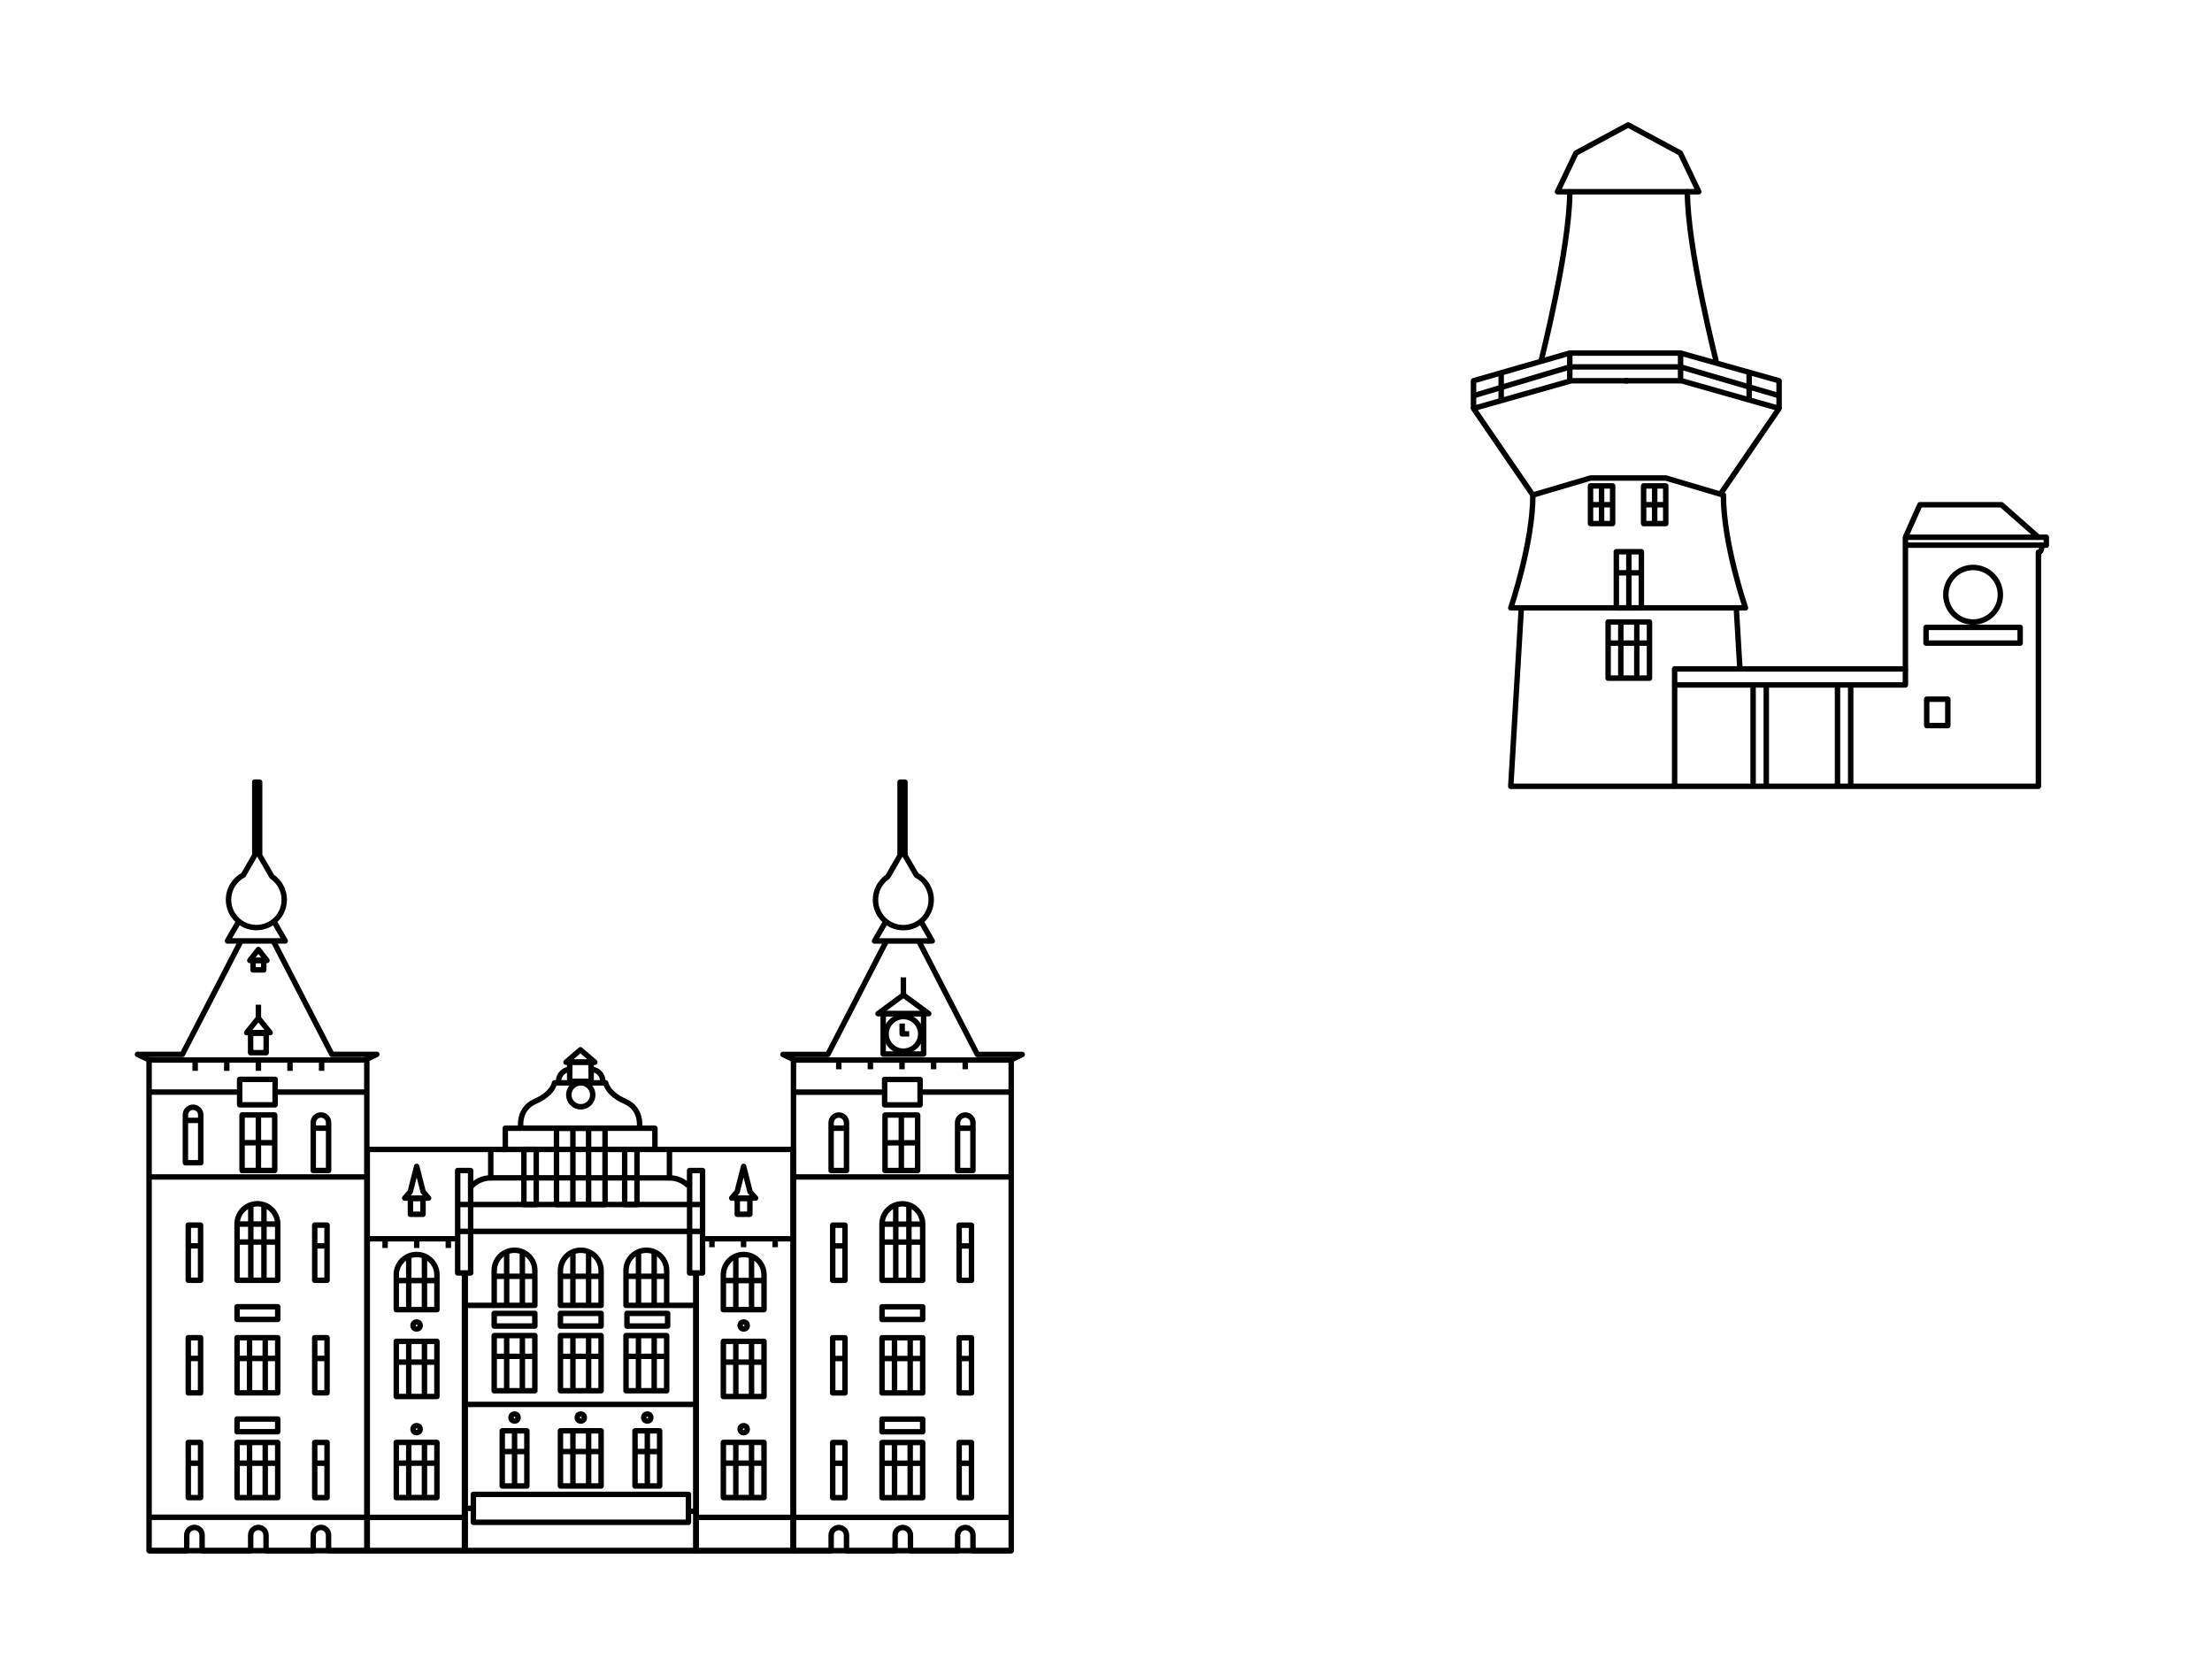 <?xml version="1.0" encoding="utf-8"?>
<!-- Generator: Adobe Illustrator 16.0.0, SVG Export Plug-In . SVG Version: 6.00 Build 0)  -->
<!DOCTYPE svg PUBLIC "-//W3C//DTD SVG 1.1//EN" "http://www.w3.org/Graphics/SVG/1.1/DTD/svg11.dtd">
<svg version="1.1" xmlns="http://www.w3.org/2000/svg" xmlns:xlink="http://www.w3.org/1999/xlink" x="0px" y="0px" width="1024px"
	 height="768px" viewBox="0 0 1024 768" enable-background="new 0 0 1024 768" xml:space="preserve">
<g id="Layer_1">
</g>
<g id="Windows">
	<g>
		<path fill="none" stroke="#000000" stroke-width="2.52" stroke-linejoin="round" stroke-miterlimit="10" d="M228.777,604.303
			v-16.125c0-5.196,4.211-9.409,9.409-9.409c5.197,0,9.411,4.213,9.411,9.409v16.125H228.777z"/>
		
			<line fill="none" stroke="#000000" stroke-width="2.52" stroke-linejoin="round" stroke-miterlimit="10" x1="228.777" y1="590.84" x2="247.597" y2="590.84"/>
		
			<line fill="none" stroke="#000000" stroke-width="2.52" stroke-linejoin="round" stroke-miterlimit="10" x1="234.552" y1="579.934" x2="234.552" y2="604.303"/>
		
			<line fill="none" stroke="#000000" stroke-width="2.52" stroke-linejoin="round" stroke-miterlimit="10" x1="241.821" y1="579.934" x2="241.821" y2="604.303"/>
	</g>
	<g>
		<path fill="none" stroke="#000000" stroke-width="2.52" stroke-linejoin="round" stroke-miterlimit="10" d="M259.447,604.303
			v-16.125c0-5.196,4.211-9.409,9.409-9.409c5.197,0,9.411,4.213,9.411,9.409v16.125H259.447z"/>
		
			<line fill="none" stroke="#000000" stroke-width="2.52" stroke-linejoin="round" stroke-miterlimit="10" x1="259.447" y1="590.84" x2="278.267" y2="590.84"/>
		
			<line fill="none" stroke="#000000" stroke-width="2.52" stroke-linejoin="round" stroke-miterlimit="10" x1="265.222" y1="579.934" x2="265.222" y2="604.303"/>
		
			<line fill="none" stroke="#000000" stroke-width="2.52" stroke-linejoin="round" stroke-miterlimit="10" x1="272.491" y1="579.934" x2="272.491" y2="604.303"/>
	</g>
	<g>
		<path fill="none" stroke="#000000" stroke-width="2.52" stroke-linejoin="round" stroke-miterlimit="10" d="M289.8,604.303
			v-16.125c0-5.196,4.211-9.409,9.409-9.409c5.197,0,9.411,4.213,9.411,9.409v16.125H289.8z"/>
		
			<line fill="none" stroke="#000000" stroke-width="2.52" stroke-linejoin="round" stroke-miterlimit="10" x1="289.8" y1="590.84" x2="308.62" y2="590.84"/>
		
			<line fill="none" stroke="#000000" stroke-width="2.52" stroke-linejoin="round" stroke-miterlimit="10" x1="295.575" y1="579.934" x2="295.575" y2="604.303"/>
		
			<line fill="none" stroke="#000000" stroke-width="2.52" stroke-linejoin="round" stroke-miterlimit="10" x1="302.844" y1="579.934" x2="302.844" y2="604.303"/>
	</g>
	<g>
		
			<rect x="228.777" y="618.283" fill="none" stroke="#000000" stroke-width="2.52" stroke-linejoin="round" stroke-miterlimit="10" width="18.82" height="25.533"/>
		
			<line fill="none" stroke="#000000" stroke-width="2.52" stroke-linejoin="round" stroke-miterlimit="10" x1="234.552" y1="618.283" x2="234.552" y2="643.816"/>
		
			<line fill="none" stroke="#000000" stroke-width="2.52" stroke-linejoin="round" stroke-miterlimit="10" x1="241.821" y1="618.283" x2="241.821" y2="643.816"/>
		
			<line fill="none" stroke="#000000" stroke-width="2.52" stroke-linejoin="round" stroke-miterlimit="10" x1="228.777" y1="627.882" x2="247.597" y2="627.882"/>
	</g>
	<g>
		
			<rect x="259.447" y="618.283" fill="none" stroke="#000000" stroke-width="2.52" stroke-linejoin="round" stroke-miterlimit="10" width="18.82" height="25.533"/>
		
			<line fill="none" stroke="#000000" stroke-width="2.52" stroke-linejoin="round" stroke-miterlimit="10" x1="265.222" y1="618.283" x2="265.222" y2="643.816"/>
		
			<line fill="none" stroke="#000000" stroke-width="2.52" stroke-linejoin="round" stroke-miterlimit="10" x1="272.491" y1="618.283" x2="272.491" y2="643.816"/>
		
			<line fill="none" stroke="#000000" stroke-width="2.52" stroke-linejoin="round" stroke-miterlimit="10" x1="259.447" y1="627.882" x2="278.267" y2="627.882"/>
	</g>
	<g>
		
			<rect x="289.8" y="618.283" fill="none" stroke="#000000" stroke-width="2.52" stroke-linejoin="round" stroke-miterlimit="10" width="18.82" height="25.533"/>
		
			<line fill="none" stroke="#000000" stroke-width="2.52" stroke-linejoin="round" stroke-miterlimit="10" x1="295.575" y1="618.283" x2="295.575" y2="643.816"/>
		
			<line fill="none" stroke="#000000" stroke-width="2.52" stroke-linejoin="round" stroke-miterlimit="10" x1="302.844" y1="618.283" x2="302.844" y2="643.816"/>
		
			<line fill="none" stroke="#000000" stroke-width="2.52" stroke-linejoin="round" stroke-miterlimit="10" x1="289.8" y1="627.882" x2="308.62" y2="627.882"/>
	</g>
	<g>
		
			<rect x="259.447" y="662.365" fill="none" stroke="#000000" stroke-width="2.52" stroke-linejoin="round" stroke-miterlimit="10" width="18.82" height="25.533"/>
		
			<line fill="none" stroke="#000000" stroke-width="2.52" stroke-linejoin="round" stroke-miterlimit="10" x1="265.222" y1="662.365" x2="265.222" y2="687.898"/>
		
			<line fill="none" stroke="#000000" stroke-width="2.52" stroke-linejoin="round" stroke-miterlimit="10" x1="272.491" y1="662.365" x2="272.491" y2="687.898"/>
		
			<line fill="none" stroke="#000000" stroke-width="2.52" stroke-linejoin="round" stroke-miterlimit="10" x1="259.447" y1="671.965" x2="278.267" y2="671.965"/>
	</g>
	<g>
		
			<rect x="293.972" y="662.365" fill="none" stroke="#000000" stroke-width="2.52" stroke-linejoin="round" stroke-miterlimit="10" width="11.396" height="25.533"/>
		
			<line fill="none" stroke="#000000" stroke-width="2.52" stroke-linejoin="round" stroke-miterlimit="10" x1="299.669" y1="662.365" x2="299.669" y2="687.898"/>
		
			<line fill="none" stroke="#000000" stroke-width="2.52" stroke-linejoin="round" stroke-miterlimit="10" x1="293.933" y1="671.965" x2="305.329" y2="671.965"/>
	</g>
	<g>
		
			<rect x="232.508" y="662.365" fill="none" stroke="#000000" stroke-width="2.52" stroke-linejoin="round" stroke-miterlimit="10" width="11.396" height="25.533"/>
		
			<line fill="none" stroke="#000000" stroke-width="2.52" stroke-linejoin="round" stroke-miterlimit="10" x1="238.206" y1="662.365" x2="238.206" y2="687.898"/>
		
			<line fill="none" stroke="#000000" stroke-width="2.52" stroke-linejoin="round" stroke-miterlimit="10" x1="232.47" y1="671.965" x2="243.865" y2="671.965"/>
	</g>
	<g>
		<path fill="none" stroke="#000000" stroke-width="2.52" stroke-linejoin="round" stroke-miterlimit="10" d="M334.864,606.28
			v-16.124c0-5.197,4.211-9.41,9.409-9.41c5.197,0,9.412,4.213,9.412,9.41v16.124H334.864z"/>
		
			<line fill="none" stroke="#000000" stroke-width="2.52" stroke-linejoin="round" stroke-miterlimit="10" x1="334.864" y1="592.817" x2="353.684" y2="592.817"/>
		
			<line fill="none" stroke="#000000" stroke-width="2.52" stroke-linejoin="round" stroke-miterlimit="10" x1="340.639" y1="581.912" x2="340.639" y2="606.28"/>
		
			<line fill="none" stroke="#000000" stroke-width="2.52" stroke-linejoin="round" stroke-miterlimit="10" x1="347.908" y1="581.912" x2="347.908" y2="606.28"/>
	</g>
	<g>
		
			<rect x="334.864" y="620.956" fill="none" stroke="#000000" stroke-width="2.52" stroke-linejoin="round" stroke-miterlimit="10" width="18.82" height="25.534"/>
		
			<line fill="none" stroke="#000000" stroke-width="2.52" stroke-linejoin="round" stroke-miterlimit="10" x1="340.639" y1="620.956" x2="340.639" y2="646.49"/>
		
			<line fill="none" stroke="#000000" stroke-width="2.52" stroke-linejoin="round" stroke-miterlimit="10" x1="347.908" y1="620.956" x2="347.908" y2="646.49"/>
		
			<line fill="none" stroke="#000000" stroke-width="2.52" stroke-linejoin="round" stroke-miterlimit="10" x1="334.864" y1="630.556" x2="353.684" y2="630.556"/>
	</g>
	<g>
		
			<rect x="334.864" y="667.738" fill="none" stroke="#000000" stroke-width="2.52" stroke-linejoin="round" stroke-miterlimit="10" width="18.82" height="25.534"/>
		
			<line fill="none" stroke="#000000" stroke-width="2.52" stroke-linejoin="round" stroke-miterlimit="10" x1="340.639" y1="667.738" x2="340.639" y2="693.272"/>
		
			<line fill="none" stroke="#000000" stroke-width="2.52" stroke-linejoin="round" stroke-miterlimit="10" x1="347.908" y1="667.738" x2="347.908" y2="693.272"/>
		
			<line fill="none" stroke="#000000" stroke-width="2.52" stroke-linejoin="round" stroke-miterlimit="10" x1="334.864" y1="677.338" x2="353.684" y2="677.338"/>
	</g>
	<g>
		<path fill="none" stroke="#000000" stroke-width="2.52" stroke-linejoin="round" stroke-miterlimit="10" d="M408.312,592.71
			v-26.024c0-5.197,4.212-9.41,9.411-9.41c5.197,0,9.411,4.213,9.411,9.41v26.024H408.312z"/>
		
			<line fill="none" stroke="#000000" stroke-width="2.52" stroke-linejoin="round" stroke-miterlimit="10" x1="408.312" y1="566.686" x2="427.134" y2="566.686"/>
		
			<line fill="none" stroke="#000000" stroke-width="2.52" stroke-linejoin="round" stroke-miterlimit="10" x1="408.312" y1="574.993" x2="427.134" y2="574.993"/>
		
			<line fill="none" stroke="#000000" stroke-width="2.52" stroke-linejoin="round" stroke-miterlimit="10" x1="414.68" y1="557.789" x2="414.68" y2="592.71"/>
		
			<line fill="none" stroke="#000000" stroke-width="2.52" stroke-linejoin="round" stroke-miterlimit="10" x1="420.767" y1="557.789" x2="420.767" y2="592.71"/>
	</g>
	<g>
		
			<rect x="408.313" y="619.295" fill="none" stroke="#000000" stroke-width="2.52" stroke-linejoin="round" stroke-miterlimit="10" width="18.82" height="25.533"/>
		
			<line fill="none" stroke="#000000" stroke-width="2.52" stroke-linejoin="round" stroke-miterlimit="10" x1="414.088" y1="619.295" x2="414.088" y2="644.828"/>
		
			<line fill="none" stroke="#000000" stroke-width="2.52" stroke-linejoin="round" stroke-miterlimit="10" x1="421.357" y1="619.295" x2="421.357" y2="644.828"/>
		
			<line fill="none" stroke="#000000" stroke-width="2.52" stroke-linejoin="round" stroke-miterlimit="10" x1="408.313" y1="628.894" x2="427.133" y2="628.894"/>
	</g>
	<g>
		
			<rect x="385.479" y="567.176" fill="none" stroke="#000000" stroke-width="2.52" stroke-linejoin="round" stroke-miterlimit="10" width="5.698" height="25.534"/>
		
			<line fill="none" stroke="#000000" stroke-width="2.52" stroke-linejoin="round" stroke-miterlimit="10" x1="385.44" y1="576.775" x2="391.139" y2="576.775"/>
	</g>
	<g>
		
			<rect x="444.022" y="567.176" fill="none" stroke="#000000" stroke-width="2.52" stroke-linejoin="round" stroke-miterlimit="10" width="5.698" height="25.534"/>
		
			<line fill="none" stroke="#000000" stroke-width="2.52" stroke-linejoin="round" stroke-miterlimit="10" x1="443.983" y1="576.775" x2="449.682" y2="576.775"/>
	</g>
	<g>
		
			<rect x="444.022" y="619.295" fill="none" stroke="#000000" stroke-width="2.52" stroke-linejoin="round" stroke-miterlimit="10" width="5.698" height="25.533"/>
		
			<line fill="none" stroke="#000000" stroke-width="2.52" stroke-linejoin="round" stroke-miterlimit="10" x1="443.983" y1="628.894" x2="449.682" y2="628.894"/>
	</g>
	<g>
		
			<rect x="385.479" y="619.295" fill="none" stroke="#000000" stroke-width="2.52" stroke-linejoin="round" stroke-miterlimit="10" width="5.698" height="25.533"/>
		
			<line fill="none" stroke="#000000" stroke-width="2.52" stroke-linejoin="round" stroke-miterlimit="10" x1="385.44" y1="628.894" x2="391.139" y2="628.894"/>
	</g>
	<g>
		
			<rect x="408.313" y="667.783" fill="none" stroke="#000000" stroke-width="2.52" stroke-linejoin="round" stroke-miterlimit="10" width="18.82" height="25.534"/>
		
			<line fill="none" stroke="#000000" stroke-width="2.52" stroke-linejoin="round" stroke-miterlimit="10" x1="414.088" y1="667.783" x2="414.088" y2="693.317"/>
		
			<line fill="none" stroke="#000000" stroke-width="2.52" stroke-linejoin="round" stroke-miterlimit="10" x1="421.357" y1="667.783" x2="421.357" y2="693.317"/>
		
			<line fill="none" stroke="#000000" stroke-width="2.52" stroke-linejoin="round" stroke-miterlimit="10" x1="408.313" y1="677.383" x2="427.133" y2="677.383"/>
	</g>
	<g>
		
			<rect x="444.022" y="667.783" fill="none" stroke="#000000" stroke-width="2.52" stroke-linejoin="round" stroke-miterlimit="10" width="5.698" height="25.534"/>
		
			<line fill="none" stroke="#000000" stroke-width="2.52" stroke-linejoin="round" stroke-miterlimit="10" x1="443.983" y1="677.383" x2="449.682" y2="677.383"/>
	</g>
	<g>
		
			<rect x="385.479" y="667.783" fill="none" stroke="#000000" stroke-width="2.52" stroke-linejoin="round" stroke-miterlimit="10" width="5.698" height="25.534"/>
		
			<line fill="none" stroke="#000000" stroke-width="2.52" stroke-linejoin="round" stroke-miterlimit="10" x1="385.44" y1="677.383" x2="391.139" y2="677.383"/>
	</g>
	<g>
		<path fill="none" stroke="#000000" stroke-width="2.52" stroke-linejoin="round" stroke-miterlimit="10" d="M391.862,519.738
			c0-1.964-1.59-3.555-3.553-3.555c-1.964,0-3.554,1.591-3.554,3.555v22.139h7.107V519.738z"/>
		
			<line fill="none" stroke="#000000" stroke-width="2.52" stroke-linejoin="round" stroke-miterlimit="10" x1="384.755" y1="522.282" x2="391.862" y2="522.282"/>
	</g>
	<g>
		<path fill="none" stroke="#000000" stroke-width="2.52" stroke-linejoin="round" stroke-miterlimit="10" d="M450.405,519.738
			c0-1.964-1.59-3.555-3.553-3.555s-3.554,1.591-3.554,3.555v22.139h7.107V519.738z"/>
		
			<line fill="none" stroke="#000000" stroke-width="2.52" stroke-linejoin="round" stroke-miterlimit="10" x1="443.298" y1="522.282" x2="450.405" y2="522.282"/>
	</g>
	<g>
		
			<rect x="409.708" y="516.184" fill="none" stroke="#000000" stroke-width="2.52" stroke-linejoin="round" stroke-miterlimit="10" width="15.102" height="25.693"/>
		
			<line fill="none" stroke="#000000" stroke-width="2.52" stroke-linejoin="round" stroke-miterlimit="10" x1="417.258" y1="516.184" x2="417.258" y2="541.877"/>
		
			<line fill="none" stroke="#000000" stroke-width="2.52" stroke-linejoin="round" stroke-miterlimit="10" x1="410.638" y1="529.031" x2="425.739" y2="529.031"/>
	</g>
	
		<rect x="257.619" y="522.282" fill="none" stroke="#000000" stroke-width="2.52" stroke-linejoin="round" stroke-miterlimit="10" width="22.476" height="35.34"/>
	
		<line fill="none" stroke="#000000" stroke-width="2.52" stroke-linejoin="round" stroke-miterlimit="10" x1="257.619" y1="532.088" x2="280.095" y2="532.088"/>
	
		<line fill="none" stroke="#000000" stroke-width="2.52" stroke-linejoin="round" stroke-miterlimit="10" x1="258.219" y1="545.265" x2="280.695" y2="545.265"/>
	
		<line fill="none" stroke="#000000" stroke-width="2.52" stroke-linejoin="round" stroke-miterlimit="10" x1="265.212" y1="522.282" x2="265.212" y2="557.622"/>
	
		<line fill="none" stroke="#000000" stroke-width="2.52" stroke-linejoin="round" stroke-miterlimit="10" x1="272.481" y1="522.282" x2="272.481" y2="557.622"/>
	
		<rect x="289.18" y="532.088" fill="none" stroke="#000000" stroke-width="2.52" stroke-linejoin="round" stroke-miterlimit="10" width="5.698" height="25.534"/>
	
		<line fill="none" stroke="#000000" stroke-width="2.52" stroke-linejoin="round" stroke-miterlimit="10" x1="289.602" y1="545.265" x2="295.299" y2="545.265"/>
	
		<rect x="242.538" y="532.088" fill="none" stroke="#000000" stroke-width="2.52" stroke-linejoin="round" stroke-miterlimit="10" width="5.698" height="25.534"/>
	
		<line fill="none" stroke="#000000" stroke-width="2.52" stroke-linejoin="round" stroke-miterlimit="10" x1="248.235" y1="545.265" x2="242.538" y2="545.265"/>
	
		<rect x="116.017" y="478.316" fill="none" stroke="#000000" stroke-width="2.52" stroke-linejoin="round" stroke-miterlimit="10" width="7.2" height="9"/>
	
		<rect x="117.142" y="444.604" fill="none" stroke="#000000" stroke-width="2.52" stroke-linejoin="round" stroke-miterlimit="10" width="4.95" height="4.388"/>
	<g>
		<path fill="none" stroke="#000000" stroke-width="2.52" stroke-linejoin="round" stroke-miterlimit="10" d="M202.267,606.28
			v-16.124c0-5.197-4.21-9.41-9.409-9.41c-5.197,0-9.411,4.213-9.411,9.41v16.124H202.267z"/>
		
			<line fill="none" stroke="#000000" stroke-width="2.52" stroke-linejoin="round" stroke-miterlimit="10" x1="202.267" y1="592.817" x2="183.447" y2="592.817"/>
		
			<line fill="none" stroke="#000000" stroke-width="2.52" stroke-linejoin="round" stroke-miterlimit="10" x1="196.492" y1="581.912" x2="196.492" y2="606.28"/>
		
			<line fill="none" stroke="#000000" stroke-width="2.52" stroke-linejoin="round" stroke-miterlimit="10" x1="189.223" y1="581.912" x2="189.223" y2="606.28"/>
	</g>
	<g>
		
			<rect x="183.447" y="620.956" fill="none" stroke="#000000" stroke-width="2.52" stroke-linejoin="round" stroke-miterlimit="10" width="18.82" height="25.534"/>
		
			<line fill="none" stroke="#000000" stroke-width="2.52" stroke-linejoin="round" stroke-miterlimit="10" x1="196.492" y1="620.956" x2="196.492" y2="646.49"/>
		
			<line fill="none" stroke="#000000" stroke-width="2.52" stroke-linejoin="round" stroke-miterlimit="10" x1="189.223" y1="620.956" x2="189.223" y2="646.49"/>
		
			<line fill="none" stroke="#000000" stroke-width="2.52" stroke-linejoin="round" stroke-miterlimit="10" x1="202.267" y1="630.556" x2="183.447" y2="630.556"/>
	</g>
	<g>
		
			<rect x="183.447" y="667.738" fill="none" stroke="#000000" stroke-width="2.52" stroke-linejoin="round" stroke-miterlimit="10" width="18.82" height="25.534"/>
		
			<line fill="none" stroke="#000000" stroke-width="2.52" stroke-linejoin="round" stroke-miterlimit="10" x1="196.492" y1="667.738" x2="196.492" y2="693.272"/>
		
			<line fill="none" stroke="#000000" stroke-width="2.52" stroke-linejoin="round" stroke-miterlimit="10" x1="189.223" y1="667.738" x2="189.223" y2="693.272"/>
		
			<line fill="none" stroke="#000000" stroke-width="2.52" stroke-linejoin="round" stroke-miterlimit="10" x1="202.267" y1="677.338" x2="183.447" y2="677.338"/>
	</g>
	<g>
		<path fill="none" stroke="#000000" stroke-width="2.52" stroke-linejoin="round" stroke-miterlimit="10" d="M128.563,592.678
			v-26.023c0-5.197-4.212-9.41-9.411-9.41c-5.197,0-9.411,4.213-9.411,9.41v26.023H128.563z"/>
		
			<line fill="none" stroke="#000000" stroke-width="2.52" stroke-linejoin="round" stroke-miterlimit="10" x1="128.563" y1="566.654" x2="109.741" y2="566.654"/>
		
			<line fill="none" stroke="#000000" stroke-width="2.52" stroke-linejoin="round" stroke-miterlimit="10" x1="128.563" y1="574.961" x2="109.741" y2="574.961"/>
		
			<line fill="none" stroke="#000000" stroke-width="2.52" stroke-linejoin="round" stroke-miterlimit="10" x1="122.196" y1="557.757" x2="122.196" y2="592.678"/>
		
			<line fill="none" stroke="#000000" stroke-width="2.52" stroke-linejoin="round" stroke-miterlimit="10" x1="116.109" y1="557.757" x2="116.109" y2="592.678"/>
	</g>
	<g>
		
			<rect x="109.742" y="619.263" fill="none" stroke="#000000" stroke-width="2.52" stroke-linejoin="round" stroke-miterlimit="10" width="18.82" height="25.534"/>
		
			<line fill="none" stroke="#000000" stroke-width="2.52" stroke-linejoin="round" stroke-miterlimit="10" x1="122.787" y1="619.263" x2="122.787" y2="644.797"/>
		
			<line fill="none" stroke="#000000" stroke-width="2.52" stroke-linejoin="round" stroke-miterlimit="10" x1="115.519" y1="619.263" x2="115.519" y2="644.797"/>
		
			<line fill="none" stroke="#000000" stroke-width="2.52" stroke-linejoin="round" stroke-miterlimit="10" x1="128.562" y1="628.861" x2="109.742" y2="628.861"/>
	</g>
	<g>
		
			<rect x="145.699" y="567.145" fill="none" stroke="#000000" stroke-width="2.52" stroke-linejoin="round" stroke-miterlimit="10" width="5.698" height="25.533"/>
		
			<line fill="none" stroke="#000000" stroke-width="2.52" stroke-linejoin="round" stroke-miterlimit="10" x1="151.435" y1="576.744" x2="145.737" y2="576.744"/>
	</g>
	<g>
		
			<rect x="87.156" y="567.145" fill="none" stroke="#000000" stroke-width="2.52" stroke-linejoin="round" stroke-miterlimit="10" width="5.698" height="25.533"/>
		
			<line fill="none" stroke="#000000" stroke-width="2.52" stroke-linejoin="round" stroke-miterlimit="10" x1="92.892" y1="576.744" x2="87.194" y2="576.744"/>
	</g>
	<g>
		
			<rect x="87.156" y="619.263" fill="none" stroke="#000000" stroke-width="2.52" stroke-linejoin="round" stroke-miterlimit="10" width="5.698" height="25.534"/>
		
			<line fill="none" stroke="#000000" stroke-width="2.52" stroke-linejoin="round" stroke-miterlimit="10" x1="92.892" y1="628.861" x2="87.194" y2="628.861"/>
	</g>
	<g>
		
			<rect x="145.699" y="619.263" fill="none" stroke="#000000" stroke-width="2.52" stroke-linejoin="round" stroke-miterlimit="10" width="5.698" height="25.534"/>
		
			<line fill="none" stroke="#000000" stroke-width="2.52" stroke-linejoin="round" stroke-miterlimit="10" x1="151.435" y1="628.861" x2="145.737" y2="628.861"/>
	</g>
	<g>
		
			<rect x="109.742" y="667.752" fill="none" stroke="#000000" stroke-width="2.52" stroke-linejoin="round" stroke-miterlimit="10" width="18.82" height="25.533"/>
		
			<line fill="none" stroke="#000000" stroke-width="2.52" stroke-linejoin="round" stroke-miterlimit="10" x1="122.787" y1="667.752" x2="122.787" y2="693.285"/>
		
			<line fill="none" stroke="#000000" stroke-width="2.52" stroke-linejoin="round" stroke-miterlimit="10" x1="115.519" y1="667.752" x2="115.519" y2="693.285"/>
		
			<line fill="none" stroke="#000000" stroke-width="2.52" stroke-linejoin="round" stroke-miterlimit="10" x1="128.562" y1="677.352" x2="109.742" y2="677.352"/>
	</g>
	<g>
		
			<rect x="87.156" y="667.752" fill="none" stroke="#000000" stroke-width="2.52" stroke-linejoin="round" stroke-miterlimit="10" width="5.698" height="25.533"/>
		
			<line fill="none" stroke="#000000" stroke-width="2.52" stroke-linejoin="round" stroke-miterlimit="10" x1="92.892" y1="677.352" x2="87.194" y2="677.352"/>
	</g>
	<g>
		
			<rect x="145.699" y="667.752" fill="none" stroke="#000000" stroke-width="2.52" stroke-linejoin="round" stroke-miterlimit="10" width="5.698" height="25.533"/>
		
			<line fill="none" stroke="#000000" stroke-width="2.52" stroke-linejoin="round" stroke-miterlimit="10" x1="151.435" y1="677.352" x2="145.737" y2="677.352"/>
	</g>
	<g>
		<path fill="none" stroke="#000000" stroke-width="2.52" stroke-linejoin="round" stroke-miterlimit="10" d="M145.014,519.706
			c0-1.964,1.59-3.554,3.553-3.554s3.554,1.59,3.554,3.554v22.14h-7.107V519.706z"/>
		
			<line fill="none" stroke="#000000" stroke-width="2.52" stroke-linejoin="round" stroke-miterlimit="10" x1="152.121" y1="522.25" x2="145.014" y2="522.25"/>
	</g>
	<g>
		<path fill="none" stroke="#000000" stroke-width="2.52" stroke-linejoin="round" stroke-miterlimit="10" d="M85.821,516.124
			c0-1.964,1.59-3.555,3.554-3.555c1.963,0,3.553,1.591,3.553,3.555v22.139h-7.107V516.124z"/>
		
			<line fill="none" stroke="#000000" stroke-width="2.52" stroke-linejoin="round" stroke-miterlimit="10" x1="92.928" y1="518.668" x2="85.821" y2="518.668"/>
	</g>
	<g>
		
			<rect x="112.066" y="516.152" fill="none" stroke="#000000" stroke-width="2.52" stroke-linejoin="round" stroke-miterlimit="10" width="15.102" height="25.693"/>
		
			<line fill="none" stroke="#000000" stroke-width="2.52" stroke-linejoin="round" stroke-miterlimit="10" x1="119.617" y1="516.152" x2="119.617" y2="541.846"/>
		
			<line fill="none" stroke="#000000" stroke-width="2.52" stroke-linejoin="round" stroke-miterlimit="10" x1="126.238" y1="528.999" x2="111.137" y2="528.999"/>
	</g>
	<g>
		
			<rect x="744.447" y="287.945" fill="none" stroke="#000000" stroke-width="2.52" stroke-linejoin="round" stroke-miterlimit="10" width="19.15" height="25.98"/>
		
			<line fill="none" stroke="#000000" stroke-width="2.52" stroke-linejoin="round" stroke-miterlimit="10" x1="750.324" y1="287.945" x2="750.324" y2="313.925"/>
		
			<line fill="none" stroke="#000000" stroke-width="2.52" stroke-linejoin="round" stroke-miterlimit="10" x1="757.719" y1="287.945" x2="757.719" y2="313.925"/>
		
			<line fill="none" stroke="#000000" stroke-width="2.52" stroke-linejoin="round" stroke-miterlimit="10" x1="744.447" y1="297.712" x2="763.598" y2="297.712"/>
	</g>
	<g>
		
			<rect x="748.246" y="255.413" fill="none" stroke="#000000" stroke-width="2.52" stroke-linejoin="round" stroke-miterlimit="10" width="11.594" height="25.981"/>
		
			<line fill="none" stroke="#000000" stroke-width="2.52" stroke-linejoin="round" stroke-miterlimit="10" x1="754.043" y1="255.413" x2="754.043" y2="281.394"/>
		
			<line fill="none" stroke="#000000" stroke-width="2.52" stroke-linejoin="round" stroke-miterlimit="10" x1="748.205" y1="265.18" x2="759.803" y2="265.18"/>
	</g>
	
		<rect x="891.932" y="323.677" fill="none" stroke="#000000" stroke-width="2.52" stroke-linejoin="round" stroke-miterlimit="10" width="9.768" height="12.211"/>
	<g>
		<g>
			
				<rect x="736.291" y="224.939" fill="none" stroke="#000000" stroke-width="2.52" stroke-linejoin="round" stroke-miterlimit="10" width="10.244" height="17.428"/>
			
				<line fill="none" stroke="#000000" stroke-width="2.52" stroke-linejoin="round" stroke-miterlimit="10" x1="741.414" y1="224.939" x2="741.414" y2="242.367"/>
			
				<line fill="none" stroke="#000000" stroke-width="2.52" stroke-linejoin="round" stroke-miterlimit="10" x1="736.922" y1="233.653" x2="747.166" y2="233.653"/>
		</g>
		<g>
			
				<rect x="760.879" y="224.939" fill="none" stroke="#000000" stroke-width="2.52" stroke-linejoin="round" stroke-miterlimit="10" width="10.244" height="17.428"/>
			
				<line fill="none" stroke="#000000" stroke-width="2.52" stroke-linejoin="round" stroke-miterlimit="10" x1="766" y1="224.939" x2="766" y2="242.367"/>
			
				<line fill="none" stroke="#000000" stroke-width="2.52" stroke-linejoin="round" stroke-miterlimit="10" x1="761.51" y1="233.653" x2="771.754" y2="233.653"/>
		</g>
	</g>
</g>
<g id="Bldg.">
	<polyline fill="none" stroke="#000000" stroke-width="2.52" stroke-linejoin="round" stroke-miterlimit="10" points="
		322.303,589.275 322.303,717.882 215.386,717.882 215.386,589.275 	"/>
	
		<line fill="none" stroke="#000000" stroke-width="2.52" stroke-linejoin="round" stroke-miterlimit="10" x1="217.868" y1="570.043" x2="319.234" y2="570.043"/>
	<path fill="none" stroke="#000000" stroke-width="2.52" stroke-linejoin="round" stroke-miterlimit="10" d="M258.547,500.604
		c0-3.107,2.52-5.627,5.627-5.627"/>
	
		<rect x="263.73" y="491.652" fill="none" stroke="#000000" stroke-width="2.52" stroke-linejoin="round" stroke-miterlimit="10" width="9.928" height="8.951"/>
	<polygon fill="none" stroke="#000000" stroke-width="2.52" stroke-linejoin="round" stroke-miterlimit="10" points="
		262.022,491.738 268.694,485.982 275.366,491.738 	"/>
	<path fill="none" stroke="#000000" stroke-width="2.52" stroke-linejoin="round" stroke-miterlimit="10" d="M217.864,549.551
		c2.26-2.614,5.6-4.269,9.326-4.269v-13.177h6.73V522.3h7.2c0,0-1.585-8.868,6.665-12.468c8.25-3.6,8.935-8.551,8.935-8.551h11.062"
		/>
	<polyline fill="none" stroke="#000000" stroke-width="2.52" stroke-linejoin="round" stroke-miterlimit="10" points="
		319.234,557.604 272.512,557.604 264.59,557.604 217.867,557.604 	"/>
	<path fill="none" stroke="#000000" stroke-width="2.52" stroke-linejoin="round" stroke-miterlimit="10" d="M269.322,501.281
		h11.062c0,0,0.685,4.951,8.934,8.551c8.25,3.6,6.665,12.468,6.665,12.468h7.2v9.806h6.73v13.177c3.403,0,6.483,1.38,8.713,3.61"/>
	<path fill="none" stroke="#000000" stroke-width="2.52" stroke-linejoin="round" stroke-miterlimit="10" d="M279.08,500.604
		c0-3.107-2.52-5.627-5.627-5.627"/>
	
		<rect x="211.868" y="541.877" fill="none" stroke="#000000" stroke-width="2.52" stroke-linejoin="round" stroke-miterlimit="10" width="6" height="47.398"/>
	
		<rect x="319.234" y="541.877" fill="none" stroke="#000000" stroke-width="2.52" stroke-linejoin="round" stroke-miterlimit="10" width="6" height="47.398"/>
	
		<line fill="none" stroke="#000000" stroke-width="2.52" stroke-linejoin="round" stroke-miterlimit="10" x1="217.864" y1="557.604" x2="211.868" y2="557.604"/>
	
		<line fill="none" stroke="#000000" stroke-width="2.52" stroke-linejoin="round" stroke-miterlimit="10" x1="217.864" y1="570.043" x2="211.868" y2="570.043"/>
	
		<line fill="none" stroke="#000000" stroke-width="2.52" stroke-linejoin="round" stroke-miterlimit="10" x1="318.625" y1="557.604" x2="325.234" y2="557.604"/>
	
		<line fill="none" stroke="#000000" stroke-width="2.52" stroke-linejoin="round" stroke-miterlimit="10" x1="318.625" y1="570.043" x2="325.234" y2="570.043"/>
	<polyline fill="none" stroke="#000000" stroke-width="2.52" stroke-linejoin="round" stroke-miterlimit="10" points="
		324.334,573.472 367.115,573.472 367.115,717.882 322.115,717.882 322.115,589.275 	"/>
	
		<line fill="none" stroke="#000000" stroke-width="2.52" stroke-linejoin="round" stroke-miterlimit="10" x1="218.764" y1="698.251" x2="214.866" y2="698.251"/>
	<polyline fill="none" stroke="#000000" stroke-width="2.52" stroke-linejoin="round" stroke-miterlimit="10" points="
		318.625,699.6 318.625,699.6 322.303,699.6 	"/>
	<polyline fill="none" stroke="#000000" stroke-width="2.52" stroke-linejoin="round" stroke-miterlimit="10" points="
		309.012,532.105 367.115,532.105 367.115,573.472 	"/>
	<g>
		<polyline fill="none" stroke="#000000" stroke-width="2.52" stroke-linejoin="round" points="410.355,435.611 383.227,488.143 
			362.445,488.143 367.314,490.466 		"/>
	</g>
	<g>
		<polyline fill="none" stroke="#000000" stroke-width="2.52" stroke-linejoin="round" points="468.363,490.466 473.232,488.143 
			452.45,488.143 425.322,435.611 		"/>
	</g>
	<path fill="none" stroke="#000000" stroke-width="2.52" stroke-linejoin="round" stroke-miterlimit="10" d="M418.934,362.095
		v33.888l5.287,9.151c4.084,2.165,6.866,6.46,6.866,11.405c0,7.123-5.775,12.898-12.899,12.898c-7.124,0-12.899-5.775-12.899-12.898
		c0-4.453,2.256-8.379,5.688-10.697l5.703-9.859v-33.888H418.934z"/>
	<polyline fill="none" stroke="#000000" stroke-width="2.52" stroke-linejoin="round" stroke-miterlimit="10" points="
		426.52,426.867 431.567,435.611 404.847,435.611 409.885,426.883 	"/>
	<polyline fill="none" stroke="#000000" stroke-width="2.52" stroke-linejoin="round" stroke-miterlimit="10" points="
		212.796,573.472 170.015,573.472 170.015,717.882 215.015,717.882 215.015,589.275 	"/>
	<polyline fill="none" stroke="#000000" stroke-width="2.52" stroke-linejoin="round" stroke-miterlimit="10" points="
		228.119,532.105 170.015,532.105 170.015,573.472 	"/>
	<g>
		<polyline fill="none" stroke="#000000" stroke-width="2.52" stroke-linejoin="round" points="126.52,435.579 153.648,488.111 
			174.431,488.111 169.561,490.434 		"/>
	</g>
	<g>
		<polyline fill="none" stroke="#000000" stroke-width="2.52" stroke-linejoin="round" points="68.513,490.434 63.643,488.111 
			84.425,488.111 111.554,435.58 		"/>
	</g>
	<path fill="none" stroke="#000000" stroke-width="2.52" stroke-linejoin="round" stroke-miterlimit="10" d="M117.941,362.063
		v33.887l-5.287,9.151c-4.084,2.166-6.866,6.461-6.866,11.405c0,7.124,5.775,12.899,12.899,12.899s12.899-5.775,12.899-12.899
		c0-4.452-2.256-8.378-5.688-10.696l-5.703-9.86v-33.887H117.941z"/>
	<polyline fill="none" stroke="#000000" stroke-width="2.52" stroke-linejoin="round" stroke-miterlimit="10" points="
		110.356,426.835 105.308,435.579 132.029,435.579 126.99,426.852 	"/>
	<path fill="none" stroke="#000000" stroke-width="2.52" stroke-linejoin="round" stroke-miterlimit="10" d="M152.101,717.851
		h17.707V490.694h-100.8v227.156h17.444v-7.198c0-1.963,1.59-3.554,3.553-3.554c1.964,0,3.554,1.591,3.554,3.554v7.198
		c0.001,0,22.49,0,22.49,0l0-7.198c0-1.963,1.59-3.554,3.553-3.554s3.554,1.591,3.554,3.554v7.198h21.839l0-7.198
		c0-1.963,1.59-3.554,3.554-3.554c1.963,0,3.553,1.591,3.553,3.554L152.101,717.851z"/>
	<path fill="none" stroke="#000000" stroke-width="2.52" stroke-linejoin="round" stroke-miterlimit="10" d="M450.417,717.882
		h17.706V490.727h-100.8v227.155h17.444v-7.197c0-1.964,1.59-3.554,3.554-3.554s3.553,1.59,3.553,3.554v7.197
		c0.001,0,22.49,0,22.49,0l0-7.197c0-1.964,1.59-3.554,3.554-3.554s3.553,1.59,3.553,3.554v7.197h21.839c0,0,0-7.197,0-7.197
		c0-1.964,1.59-3.554,3.553-3.554s3.553,1.59,3.553,3.554V717.882z"/>
	
		<line fill="none" stroke="#000000" stroke-width="2.52" stroke-linejoin="round" stroke-miterlimit="10" x1="69.007" y1="717.851" x2="468.123" y2="717.851"/>
	<path fill="none" stroke="#000000" stroke-width="2.52" stroke-linejoin="round" stroke-miterlimit="10" d="M941.904,363.997
		H775.236v-19.842v-34.493h106.838v-60.949l6.717-15.06h37.75l17.094,15.06h3.662v3.663h-2.035c0,3.663-1.627,3.256-1.627,3.256
		v108.365H941.904z"/>
	<path fill="none" stroke="#000000" stroke-width="2.52" stroke-linejoin="round" stroke-miterlimit="10" d="M943.635,248.712"/>
	<polyline fill="none" stroke="#000000" stroke-width="2.52" stroke-linejoin="round" stroke-miterlimit="10" points="
		882.074,309.662 882.074,317.089 775.236,317.089 	"/>
	<polyline fill="none" stroke="#000000" stroke-width="2.52" stroke-linejoin="round" stroke-miterlimit="10" points="
		775.236,363.997 699.383,363.997 704.266,281.394 803.779,281.394 805.451,309.661 	"/>
	<path fill="none" stroke="#000000" stroke-width="2.52" stroke-linejoin="round" stroke-miterlimit="10" d="M704.266,281.394
		h-4.883c0,0,10.225-29.833,10.225-52.218l26.684-7.9h10.244h14.344h10.244l26.686,7.9c0,22.385,10.225,52.218,10.225,52.218h-4.885
		"/>
	<g>
		<polyline fill="none" stroke="#000000" stroke-width="2.52" stroke-linejoin="round" stroke-miterlimit="10" points="
			709.607,229.176 682.133,189.086 727.311,176.265 753.709,176.265 		"/>
		<polyline fill="none" stroke="#000000" stroke-width="2.52" stroke-linejoin="round" stroke-miterlimit="10" points="
			752.016,176.265 778.414,176.265 823.592,189.086 796.117,229.176 		"/>
	</g>
	<polyline fill="none" stroke="#000000" stroke-width="2.52" stroke-linejoin="round" stroke-miterlimit="10" points="
		682.133,189.086 682.133,176.265 726.701,163.444 726.701,176.265 	"/>
	<polyline fill="none" stroke="#000000" stroke-width="2.52" stroke-linejoin="round" stroke-miterlimit="10" points="
		777.984,176.265 777.984,163.444 726.701,163.444 	"/>
	<polyline fill="none" stroke="#000000" stroke-width="2.52" stroke-linejoin="round" stroke-miterlimit="10" points="
		777.984,163.444 823.592,176.265 823.592,189.086 	"/>
	
		<line fill="none" stroke="#000000" stroke-width="2.52" stroke-linejoin="round" stroke-miterlimit="10" x1="943.635" y1="248.712" x2="882.074" y2="248.712"/>
	
		<line fill="none" stroke="#000000" stroke-width="2.52" stroke-linejoin="round" stroke-miterlimit="10" x1="945.262" y1="252.375" x2="882.074" y2="252.375"/>
	<polyline fill="none" stroke="#000000" stroke-width="2.52" stroke-linejoin="round" stroke-miterlimit="10" points="
		682.133,183.185 726.701,169.855 777.984,169.855 823.592,183.185 	"/>
	
		<line fill="none" stroke="#000000" stroke-width="2.52" stroke-linejoin="round" stroke-miterlimit="10" x1="694.947" y1="172.579" x2="694.947" y2="185.45"/>
	
		<line fill="none" stroke="#000000" stroke-width="2.52" stroke-linejoin="round" stroke-miterlimit="10" x1="809.729" y1="173.322" x2="809.729" y2="186.121"/>
	<path fill="none" stroke="#000000" stroke-width="2.52" stroke-linejoin="round" stroke-miterlimit="10" d="M752.861,163.444"/>
	<path fill="none" stroke="#000000" stroke-width="2.52" stroke-linejoin="round" stroke-miterlimit="10" d="M713.377,167.277
		c0,0,13.324-52.47,13.324-78.519h54.439c0,26.048,13.326,78.519,13.326,78.519"/>
	<polyline fill="none" stroke="#000000" stroke-width="2.52" stroke-linejoin="round" stroke-miterlimit="10" points="
		780.715,88.759 786.414,88.759 777.865,70.851 753.709,57.827 729.551,70.851 721.004,88.759 726.701,88.759 	"/>
</g>
<g id="Misc.Bldg.">
	
		<rect x="219.134" y="691.782" fill="none" stroke="#000000" stroke-width="2.52" stroke-linejoin="round" stroke-miterlimit="10" width="99.569" height="12.938"/>
	
		<circle fill="none" stroke="#000000" stroke-width="2.52" stroke-linejoin="round" stroke-miterlimit="10" cx="238.197" cy="656.228" r="1.636"/>
	
		<circle fill="none" stroke="#000000" stroke-width="2.52" stroke-linejoin="round" stroke-miterlimit="10" cx="268.857" cy="656.228" r="1.636"/>
	
		<circle fill="none" stroke="#000000" stroke-width="2.52" stroke-linejoin="round" stroke-miterlimit="10" cx="299.641" cy="656.228" r="1.636"/>
	
		<line fill="none" stroke="#000000" stroke-width="2.52" stroke-linejoin="round" stroke-miterlimit="10" x1="215.473" y1="650.148" x2="321.341" y2="650.148"/>
	
		<rect x="228.777" y="608.008" fill="none" stroke="#000000" stroke-width="2.52" stroke-linejoin="round" stroke-miterlimit="10" width="18.82" height="5.861"/>
	
		<rect x="259.447" y="608.008" fill="none" stroke="#000000" stroke-width="2.52" stroke-linejoin="round" stroke-miterlimit="10" width="18.82" height="5.861"/>
	
		<rect x="290.241" y="608.008" fill="none" stroke="#000000" stroke-width="2.52" stroke-linejoin="round" stroke-miterlimit="10" width="18.82" height="5.861"/>
	
		<line fill="none" stroke="#000000" stroke-width="2.52" stroke-linejoin="round" stroke-miterlimit="10" x1="321.403" y1="604.303" x2="309.061" y2="604.303"/>
	
		<line fill="none" stroke="#000000" stroke-width="2.52" stroke-linejoin="round" stroke-miterlimit="10" x1="228.777" y1="604.303" x2="215.534" y2="604.303"/>
	
		<circle fill="none" stroke="#000000" stroke-width="2.52" stroke-linejoin="round" stroke-miterlimit="10" cx="344.274" cy="661.602" r="1.637"/>
	
		<circle fill="none" stroke="#000000" stroke-width="2.52" stroke-linejoin="round" stroke-miterlimit="10" cx="344.274" cy="613.611" r="1.637"/>
	
		<rect x="408.313" y="604.959" fill="none" stroke="#000000" stroke-width="2.52" stroke-linejoin="round" stroke-miterlimit="10" width="18.82" height="5.861"/>
	
		<rect x="408.313" y="656.947" fill="none" stroke="#000000" stroke-width="2.52" stroke-linejoin="round" stroke-miterlimit="10" width="18.82" height="5.862"/>
	
		<circle fill="none" stroke="#000000" stroke-width="2.52" stroke-linejoin="round" stroke-miterlimit="10" cx="418.207" cy="478.611" r="8.019"/>
	
		<rect x="408.86" y="469.264" fill="none" stroke="#000000" stroke-width="2.52" stroke-linejoin="round" stroke-miterlimit="10" width="18.694" height="18.695"/>
	<polygon fill="none" stroke="#000000" stroke-width="2.52" stroke-linejoin="round" stroke-miterlimit="10" points="
		115.66,444.604 119.617,439.551 123.574,444.604 	"/>
	<polygon fill="none" stroke="#000000" stroke-width="2.52" stroke-linejoin="round" stroke-miterlimit="10" points="
		114.188,478.035 119.617,471.332 125.046,478.035 	"/>
	<polygon fill="none" stroke="#000000" stroke-width="2.52" stroke-linejoin="round" stroke-miterlimit="10" points="
		406.468,469.264 418.208,460.6 429.946,469.264 	"/>
	
		<line fill="none" stroke="#000000" stroke-width="2.52" stroke-linejoin="round" stroke-miterlimit="10" x1="418.208" y1="460.6" x2="418.208" y2="452.436"/>
	
		<line fill="none" stroke="#000000" stroke-width="2.52" stroke-linejoin="round" stroke-miterlimit="10" x1="119.617" y1="471.332" x2="119.617" y2="465.117"/>
	<polyline fill="none" stroke="#000000" stroke-width="2.52" stroke-linejoin="round" stroke-miterlimit="10" points="
		417.651,473.821 417.651,478.611 419.603,478.611 420.906,478.611 	"/>
	<g>
		
			<rect x="341.303" y="554.83" fill="none" stroke="#000000" stroke-width="2.52" stroke-linejoin="round" stroke-miterlimit="10" width="5.833" height="7.291"/>
		<polygon fill="none" stroke="#000000" stroke-width="2.52" stroke-linejoin="round" stroke-miterlimit="10" points="
			338.722,554.629 341.226,551.743 344.247,539.957 347.214,551.709 349.771,554.629 		"/>
	</g>
	<path fill="none" stroke="#000000" stroke-width="2.52" stroke-linejoin="round" stroke-miterlimit="10" d="M240.629,557.721"/>
	<polyline fill="none" stroke="#000000" stroke-width="2.52" stroke-linejoin="round" stroke-miterlimit="10" points="
		242.538,545.265 228.607,545.265 227.19,545.265 	"/>
	
		<line fill="none" stroke="#000000" stroke-width="2.52" stroke-linejoin="round" stroke-miterlimit="10" x1="248.685" y1="545.265" x2="258.219" y2="545.265"/>
	
		<line fill="none" stroke="#000000" stroke-width="2.52" stroke-linejoin="round" stroke-miterlimit="10" x1="280.095" y1="545.265" x2="289.602" y2="545.265"/>
	<polyline fill="none" stroke="#000000" stroke-width="2.52" stroke-linejoin="round" stroke-miterlimit="10" points="
		257.619,532.088 234.587,532.088 232.484,532.088 	"/>
	
		<line fill="none" stroke="#000000" stroke-width="2.52" stroke-linejoin="round" stroke-miterlimit="10" x1="280.095" y1="532.088" x2="289.18" y2="532.088"/>
	
		<line fill="none" stroke="#000000" stroke-width="2.52" stroke-linejoin="round" stroke-miterlimit="10" x1="241.787" y1="522.282" x2="295.575" y2="522.282"/>
	
		<circle fill="none" stroke="#000000" stroke-width="2.52" stroke-linejoin="round" stroke-miterlimit="10" cx="268.857" cy="506.831" r="5.55"/>
	
		<line fill="none" stroke="#000000" stroke-width="2.52" stroke-linejoin="round" stroke-miterlimit="10" x1="294.878" y1="532.088" x2="303.182" y2="532.088"/>
	
		<line fill="none" stroke="#000000" stroke-width="2.52" stroke-linejoin="round" stroke-miterlimit="10" x1="309.912" y1="545.282" x2="295.299" y2="545.282"/>
	
		<line fill="none" stroke="#000000" stroke-width="2.52" stroke-linejoin="round" stroke-miterlimit="10" x1="321.334" y1="702.432" x2="367.115" y2="702.432"/>
	
		<line fill="none" stroke="#000000" stroke-width="2.52" stroke-linejoin="round" stroke-miterlimit="10" x1="366.873" y1="702.432" x2="467.673" y2="702.432"/>
	
		<rect x="409.514" y="499.704" fill="none" stroke="#000000" stroke-width="2.52" stroke-linejoin="round" stroke-miterlimit="10" width="16.419" height="11.777"/>
	
		<circle fill="none" stroke="#000000" stroke-width="2.52" stroke-linejoin="round" stroke-miterlimit="10" cx="192.857" cy="661.602" r="1.636"/>
	
		<circle fill="none" stroke="#000000" stroke-width="2.52" stroke-linejoin="round" stroke-miterlimit="10" cx="192.857" cy="613.611" r="1.636"/>
	<g>
		
			<rect x="189.995" y="554.83" fill="none" stroke="#000000" stroke-width="2.52" stroke-linejoin="round" stroke-miterlimit="10" width="5.833" height="7.291"/>
		<polygon fill="none" stroke="#000000" stroke-width="2.52" stroke-linejoin="round" stroke-miterlimit="10" points="
			198.408,554.629 195.905,551.743 192.884,539.957 189.917,551.709 187.36,554.629 		"/>
	</g>
	
		<line fill="none" stroke="#000000" stroke-width="2.52" stroke-linejoin="round" stroke-miterlimit="10" x1="215.796" y1="702.432" x2="170.015" y2="702.432"/>
	
		<rect x="109.742" y="604.927" fill="none" stroke="#000000" stroke-width="2.52" stroke-linejoin="round" stroke-miterlimit="10" width="18.82" height="5.862"/>
	
		<rect x="109.742" y="656.916" fill="none" stroke="#000000" stroke-width="2.52" stroke-linejoin="round" stroke-miterlimit="10" width="18.82" height="5.862"/>
	
		<line fill="none" stroke="#000000" stroke-width="2.52" stroke-linejoin="round" stroke-miterlimit="10" x1="170.002" y1="702.4" x2="69.202" y2="702.4"/>
	
		<rect x="110.943" y="499.672" fill="none" stroke="#000000" stroke-width="2.52" stroke-linejoin="round" stroke-miterlimit="10" width="16.419" height="11.777"/>
	
		<line fill="none" stroke="#000000" stroke-width="2.52" stroke-linejoin="round" stroke-miterlimit="10" x1="388.29" y1="490.727" x2="388.29" y2="494.977"/>
	
		<line fill="none" stroke="#000000" stroke-width="2.52" stroke-linejoin="round" stroke-miterlimit="10" x1="446.833" y1="490.727" x2="446.833" y2="494.977"/>
	
		<line fill="none" stroke="#000000" stroke-width="2.52" stroke-linejoin="round" stroke-miterlimit="10" x1="417.561" y1="490.727" x2="417.561" y2="494.977"/>
	
		<line fill="none" stroke="#000000" stroke-width="2.52" stroke-linejoin="round" stroke-miterlimit="10" x1="432.197" y1="490.727" x2="432.197" y2="494.977"/>
	
		<line fill="none" stroke="#000000" stroke-width="2.52" stroke-linejoin="round" stroke-miterlimit="10" x1="402.925" y1="490.727" x2="402.925" y2="494.977"/>
	
		<line fill="none" stroke="#000000" stroke-width="2.52" stroke-linejoin="round" stroke-miterlimit="10" x1="90.346" y1="491.473" x2="90.346" y2="495.723"/>
	
		<line fill="none" stroke="#000000" stroke-width="2.52" stroke-linejoin="round" stroke-miterlimit="10" x1="148.889" y1="491.473" x2="148.889" y2="495.723"/>
	
		<line fill="none" stroke="#000000" stroke-width="2.52" stroke-linejoin="round" stroke-miterlimit="10" x1="119.617" y1="491.473" x2="119.617" y2="495.723"/>
	
		<line fill="none" stroke="#000000" stroke-width="2.52" stroke-linejoin="round" stroke-miterlimit="10" x1="134.253" y1="491.473" x2="134.253" y2="495.723"/>
	
		<line fill="none" stroke="#000000" stroke-width="2.52" stroke-linejoin="round" stroke-miterlimit="10" x1="104.981" y1="491.473" x2="104.981" y2="495.723"/>
	
		<line fill="none" stroke="#000000" stroke-width="2.52" stroke-linejoin="round" stroke-miterlimit="10" x1="329.584" y1="573.125" x2="329.584" y2="577.375"/>
	
		<line fill="none" stroke="#000000" stroke-width="2.52" stroke-linejoin="round" stroke-miterlimit="10" x1="358.855" y1="573.125" x2="358.855" y2="577.375"/>
	
		<line fill="none" stroke="#000000" stroke-width="2.52" stroke-linejoin="round" stroke-miterlimit="10" x1="344.219" y1="573.125" x2="344.219" y2="577.375"/>
	
		<line fill="none" stroke="#000000" stroke-width="2.52" stroke-linejoin="round" stroke-miterlimit="10" x1="178.275" y1="573.472" x2="178.275" y2="577.723"/>
	
		<line fill="none" stroke="#000000" stroke-width="2.52" stroke-linejoin="round" stroke-miterlimit="10" x1="207.547" y1="573.472" x2="207.547" y2="577.723"/>
	
		<line fill="none" stroke="#000000" stroke-width="2.52" stroke-linejoin="round" stroke-miterlimit="10" x1="192.911" y1="573.472" x2="192.911" y2="577.723"/>
	
		<line fill="none" stroke="#000000" stroke-width="2.52" stroke-linejoin="round" stroke-miterlimit="10" x1="69.202" y1="544.855" x2="170.015" y2="544.855"/>
	
		<line fill="none" stroke="#000000" stroke-width="2.52" stroke-linejoin="round" stroke-miterlimit="10" x1="366.873" y1="544.855" x2="467.673" y2="544.855"/>
	
		<line fill="none" stroke="#000000" stroke-width="2.52" stroke-linejoin="round" stroke-miterlimit="10" x1="408.86" y1="505.593" x2="366.873" y2="505.593"/>
	
		<line fill="none" stroke="#000000" stroke-width="2.52" stroke-linejoin="round" stroke-miterlimit="10" x1="425.933" y1="505.561" x2="467.868" y2="505.561"/>
	
		<line fill="none" stroke="#000000" stroke-width="2.52" stroke-linejoin="round" stroke-miterlimit="10" x1="127.168" y1="505.561" x2="169.807" y2="505.561"/>
	
		<line fill="none" stroke="#000000" stroke-width="2.52" stroke-linejoin="round" stroke-miterlimit="10" x1="109.742" y1="505.561" x2="69.007" y2="505.561"/>
	<g>
		
			<line fill="none" stroke="#000000" stroke-width="2.52" stroke-linejoin="round" stroke-miterlimit="10" x1="817.666" y1="317.089" x2="817.666" y2="363.997"/>
		
			<line fill="none" stroke="#000000" stroke-width="2.52" stroke-linejoin="round" stroke-miterlimit="10" x1="811.561" y1="317.089" x2="811.561" y2="363.997"/>
	</g>
	<g>
		
			<line fill="none" stroke="#000000" stroke-width="2.52" stroke-linejoin="round" stroke-miterlimit="10" x1="856.738" y1="317.089" x2="856.738" y2="363.997"/>
		
			<line fill="none" stroke="#000000" stroke-width="2.52" stroke-linejoin="round" stroke-miterlimit="10" x1="850.633" y1="317.089" x2="850.633" y2="363.997"/>
	</g>
	
		<circle fill="none" stroke="#000000" stroke-width="2.52" stroke-linejoin="round" stroke-miterlimit="10" cx="913.408" cy="275.319" r="12.625"/>
	
		<rect x="891.625" y="290.43" fill="none" stroke="#000000" stroke-width="2.52" stroke-linejoin="round" stroke-miterlimit="10" width="43.564" height="7.282"/>
</g>
</svg>
